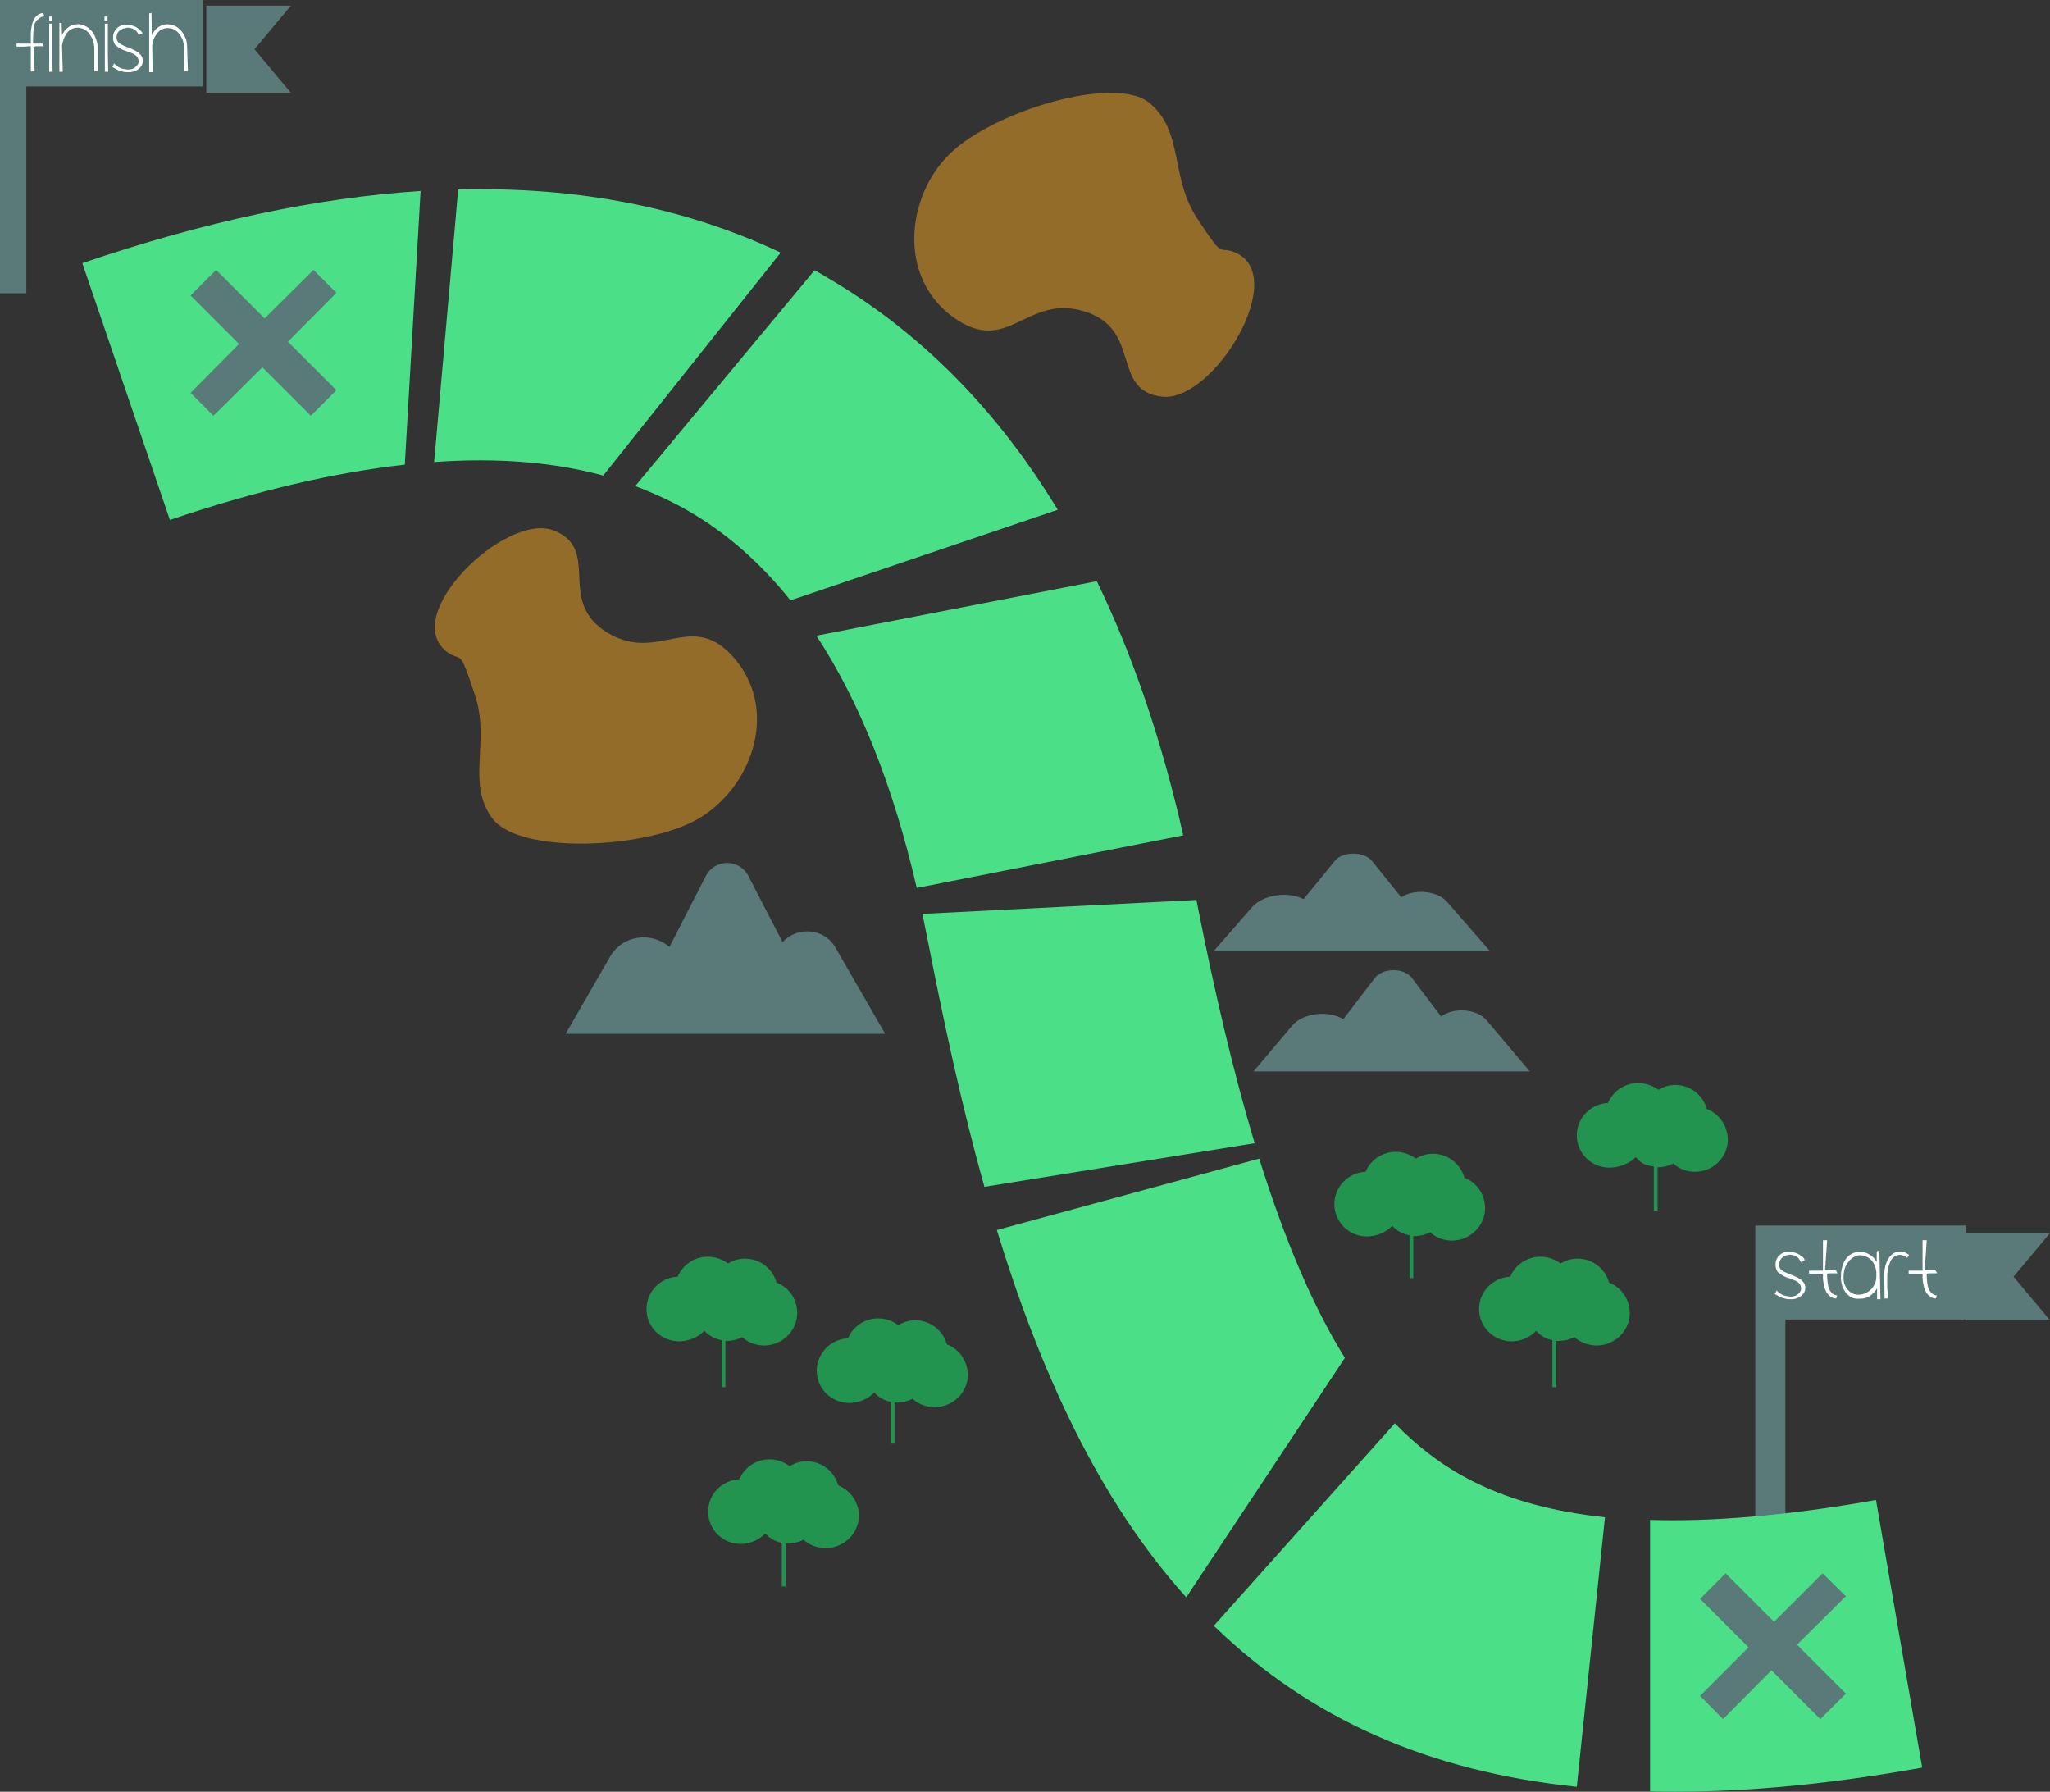 <?xml version="1.0" encoding="utf-8"?>
<!-- Generator: Adobe Illustrator 19.0.1, SVG Export Plug-In . SVG Version: 6.00 Build 0)  -->
<svg version="1.1" id="Layer_1" xmlns="http://www.w3.org/2000/svg" xmlns:xlink="http://www.w3.org/1999/xlink" x="0px" y="0px"
	 viewBox="0 0 545.4 476.6" enable-background="new 0 0 545.4 476.6" xml:space="preserve">
<rect x="0" y="0" width="545.4" height="476.6" fill="#333333" stroke="none"/>
<polygon fill="#5A7A79" points="523,326 467,326 467,345.5 467,350.2 467,404 475,404 475,351 523,351 "/>
<path id="field7" fill="#4BE087" d="M111.9,50.8l-4.2,72.8c-18.9,2.1-39.7,7-62.5,14.7L21.9,70C54.1,59,84.2,52.6,111.9,50.8z"/>
<path id="field6" fill="#4BE087" d="M207.7,67.2l-47.2,59.3c-13.3-3.6-28.3-4.8-45-3.6l6.4-72.5C153.8,49.6,182.4,55.2,207.7,67.2z"
	/>
<path id="field5" fill="#4BE087" d="M281.4,135.6l-71.1,24.1c-8-10-17-17.9-27-23.7c-4.5-2.6-9.3-4.8-14.3-6.7l47.7-57.4
	c0.9,0.5,1.9,1,2.8,1.6C244.4,87.9,265.1,108.7,281.4,135.6z"/>
<path id="field4" fill="#4BE087" d="M314.8,222.2l-70.9,14c-6.3-27.3-15.3-49.7-26.7-67.1l74.6-14.5
	C301.4,174.4,309.1,197,314.8,222.2z"/>
<path id="field3" fill="#4BE087" d="M333.8,304.1l-71.9,11.6c-6.1-21.7-10.9-44.2-15.3-66.7c-0.4-2-0.8-4-1.2-5.9l72.9-3.7
	C323.2,264.4,328.3,285.8,333.8,304.1z"/>
<path id="field2" fill="#4BE087" d="M357.8,361.2l-42.2,63.7c-23.4-26-38.9-60.2-50.4-97.7l69.8-19
	C342,330.4,349.4,347.7,357.8,361.2z"/>
<path id="field1" fill="#4BE087" d="M427,403.6l-7.5,71.7c-39.5-4.1-70.9-18.1-96.1-42.4c-0.2-0.1-0.3-0.3-0.5-0.4l48.2-53.9
	c0.8,0.8,1.6,1.6,2.4,2.4C383.7,390.7,398.6,400.6,427,403.6z"/>
<path id="field0" fill="#4BE087" d="M511.4,470.2c-24,4.3-45.7,6.4-65.7,6.4c-2.3,0-4.7,0-6.7-0.1v-72.2c15,0.5,35.5-0.9,60.1-5.3
	L511.4,470.2z"/>
<polygon id="startX" fill="#5A7A79" points="491.1,450.5 478.1,437.5 491.1,424.6 484.9,418.5 472,431.4 459.1,418.5 452.3,425.3 
	465.2,438.2 452.3,451.1 458.4,457.3 471.3,444.3 484.3,457.3 "/>
<polygon id="finishX" fill="#5A7A79" points="89.5,103.8 76.6,90.9 89.5,77.9 83.4,71.8 70.4,84.7 57.5,71.8 50.7,78.6 63.6,91.5 
	50.7,104.5 56.8,110.6 69.8,97.7 82.7,110.6 "/>
<polygon fill="#5A7A79" points="545.4,351.2 522.9,351.2 522.9,328 545.4,328 535.7,339.6 "/>
<g>
	<path fill="#FFFFFF" d="M480.1,335.3c0,0-0.1,0.1-0.2,0.1s-0.2,0.1-0.3,0.1c-0.2,0.1-0.3,0.1-0.5,0.2c-0.2-0.5-0.5-0.9-0.8-1.2
		s-0.8-0.5-1.2-0.6c-0.4-0.1-0.9-0.2-1.3-0.1c-0.4,0.1-0.9,0.2-1.2,0.4c-0.4,0.2-0.7,0.5-0.9,0.9c-0.2,0.4-0.4,0.8-0.4,1.3
		c0,0.5,0.2,0.9,0.5,1.3c0.4,0.3,0.8,0.6,1.3,0.8c0.5,0.2,1.1,0.5,1.7,0.7c0.6,0.2,1.2,0.5,1.7,0.8c0.5,0.3,1,0.6,1.3,1.1
		c0.4,0.4,0.5,1,0.5,1.6c0,0.4-0.1,0.7-0.3,1.1c-0.2,0.3-0.4,0.6-0.8,0.9c-0.3,0.3-0.7,0.5-1.1,0.6c-0.4,0.2-0.9,0.3-1.4,0.3
		c-0.7,0-1.4,0-1.9-0.2c-0.6-0.1-1-0.3-1.4-0.5c-0.4-0.2-0.7-0.4-0.9-0.5c-0.2-0.2-0.3-0.2-0.3-0.2c0,0,0,0,0-0.1s0.1-0.2,0.2-0.3
		c0.1-0.1,0.1-0.2,0.2-0.4c0.1-0.1,0.1-0.2,0.1-0.2c0,0.1,0.1,0.2,0.3,0.4c0.2,0.2,0.4,0.4,0.8,0.6c0.3,0.2,0.7,0.4,1.2,0.5
		c0.5,0.1,1,0.2,1.6,0.2c0.3,0,0.6-0.1,1-0.2c0.3-0.1,0.6-0.3,0.8-0.5c0.2-0.2,0.4-0.4,0.6-0.7c0.1-0.2,0.2-0.5,0.2-0.8
		c0-0.5-0.2-0.9-0.5-1.3c-0.3-0.3-0.7-0.6-1.2-0.8c-0.5-0.2-1-0.4-1.6-0.6c-0.6-0.2-1.1-0.4-1.6-0.7c-0.5-0.3-0.9-0.6-1.3-0.9
		c-0.3-0.4-0.5-0.9-0.6-1.5c-0.1-0.9,0.1-1.7,0.4-2.2c0.3-0.6,0.8-1,1.3-1.3s1.1-0.4,1.8-0.4c0.7,0,1.3,0.1,1.9,0.3
		c0.6,0.2,1.1,0.5,1.5,0.9C479.8,334.4,480.1,334.8,480.1,335.3z M472.9,343C472.8,343,472.8,343,472.9,343L472.9,343z"/>
	<path fill="#FFFFFF" d="M488.9,338.7c-0.4,0-0.9,0-1.4,0c-0.5,0-1,0-1.4,0.1c0,0.6,0,1.3,0.1,1.9c0,0.7,0.2,1.3,0.3,1.8
		s0.5,1,0.8,1.4c0.4,0.4,0.9,0.6,1.5,0.7l-0.3,0.8c-0.6,0-1.1-0.2-1.5-0.5c-0.4-0.3-0.7-0.6-1-1c-0.2-0.4-0.4-0.9-0.6-1.4
		c-0.1-0.5-0.2-1-0.3-1.5c-0.1-0.5-0.1-0.9-0.1-1.3c0-0.4,0-0.7,0-0.9c-0.5,0-1,0-1.4,0c-0.4,0-0.8,0-1.2,0c-0.4,0-0.7,0-1.1,0
		c0-0.2,0-0.3,0-0.4c0-0.1,0-0.2,0-0.3c0-0.1,0-0.1,0-0.1h3.7c0-0.3,0-0.7,0-1.2s0-1,0-1.6c0-0.6,0-1.2,0-1.8c0-0.6,0-1.2,0-1.7
		c0-0.5,0-0.9,0-1.3c0-0.3,0-0.5,0-0.5c0,0,0.1,0,0.2,0c0.1,0,0.2,0,0.4,0c0.2,0,0.3,0,0.5,0c-0.1,1.1-0.1,2.2-0.2,3.2
		c0,0.4-0.1,0.9-0.1,1.3c0,0.5-0.1,0.9-0.1,1.3c0,0.4,0,0.8-0.1,1.2c0,0.4,0,0.7,0,1c0.5,0,1,0,1.5,0c0.5,0,0.9,0,1.3,0L488.9,338.7
		z"/>
	<path fill="#FFFFFF" d="M500,332.6l0.3,13c-0.2,0-0.3,0-0.5,0c-0.1,0-0.2,0-0.3,0c-0.1,0-0.1,0-0.1,0.1c0,0,0-0.1,0-0.2
		c0-0.1,0-0.4,0-0.6c0-0.3,0-0.6,0-1c0-0.4,0-0.8,0-1.2c-0.4,0.7-1,1.3-1.6,1.8c-0.7,0.5-1.3,0.8-2.1,0.9c-0.7,0.1-1.5,0.1-2.2,0
		s-1.4-0.5-1.9-1c-0.6-0.5-1-1.2-1.4-2.1c-0.3-0.9-0.5-1.9-0.4-3.1c0-1.2,0.3-2.2,0.6-3.1c0.4-0.8,0.8-1.5,1.4-2
		c0.6-0.5,1.2-0.8,1.9-1c0.7-0.2,1.4-0.2,2.1,0c0.7,0.1,1.3,0.4,2,0.9c0.6,0.4,1.1,1,1.5,1.7c0-0.8,0-1.5,0-2c0-0.5,0-0.8,0-0.8
		L500,332.6z M490.5,339c-0.1,1.2,0,2.2,0.4,3c0.4,0.8,0.9,1.4,1.5,1.8c0.6,0.4,1.3,0.6,2.1,0.6c0.8,0,1.5-0.2,2.2-0.6
		c0.7-0.4,1.3-0.9,1.7-1.6c0.5-0.7,0.8-1.6,0.8-2.6c0-0.2,0-0.4,0-0.6c0-0.2,0-0.4,0-0.6c-0.1-1-0.4-1.8-0.8-2.5
		c-0.4-0.7-1-1.2-1.6-1.5s-1.3-0.5-1.9-0.5c-0.7,0-1.3,0.2-1.9,0.6c-0.6,0.4-1.1,0.9-1.6,1.7C490.9,336.9,490.6,337.9,490.5,339z"/>
	<path fill="#FFFFFF" d="M507.4,334.6c-0.6-0.5-1.2-0.8-1.9-0.8c-0.6,0-1.2,0.2-1.7,0.6c-0.5,0.4-0.9,1.1-1.2,2
		c-0.3,0.9-0.5,2-0.5,3.2c0,0.7,0,1.4,0,2.1c0,0.7,0,1.3,0.1,1.8c0,0.5,0,1,0.1,1.3c0,0.3,0,0.6,0,0.6l-0.9,0l-0.1-6.1
		c0-1.4,0.2-2.6,0.6-3.5c0.4-1,0.9-1.7,1.6-2.2c0.6-0.5,1.4-0.7,2.1-0.7c0.8,0,1.5,0.3,2.3,0.9L507.4,334.6z"/>
	<path fill="#FFFFFF" d="M515.4,338.7c-0.4,0-0.9,0-1.4,0c-0.5,0-1,0-1.4,0.1c0,0.6,0,1.3,0.1,1.9c0,0.7,0.2,1.3,0.3,1.8
		c0.2,0.6,0.5,1,0.8,1.4c0.4,0.4,0.9,0.6,1.5,0.7l-0.3,0.8c-0.6,0-1.1-0.2-1.5-0.5c-0.4-0.3-0.7-0.6-1-1c-0.2-0.4-0.4-0.9-0.6-1.4
		c-0.1-0.5-0.2-1-0.3-1.5c-0.1-0.5-0.1-0.9-0.1-1.3c0-0.4,0-0.7,0-0.9c-0.5,0-1,0-1.4,0c-0.4,0-0.8,0-1.2,0c-0.4,0-0.7,0-1.1,0
		c0-0.2,0-0.3,0-0.4c0-0.1,0-0.2,0-0.3c0-0.1,0-0.1,0-0.1h3.7c0-0.3,0-0.7,0-1.2c0-0.5,0-1,0-1.6c0-0.6,0-1.2,0-1.8
		c0-0.6,0-1.2,0-1.7c0-0.5,0-0.9,0-1.3c0-0.3,0-0.5,0-0.5c0,0,0.1,0,0.2,0c0.1,0,0.2,0,0.4,0c0.2,0,0.3,0,0.5,0
		c-0.1,1.1-0.1,2.2-0.2,3.2c0,0.4-0.1,0.9-0.1,1.3c0,0.5-0.1,0.9-0.1,1.3c0,0.4,0,0.8-0.1,1.2c0,0.4,0,0.7,0,1c0.5,0,1,0,1.5,0
		c0.5,0,0.9,0,1.3,0L515.4,338.7z"/>
</g>
<polygon fill="#5A7A79" points="54,0 0,0 0,19.1 0,23.8 0,78 7,78 7,23 54,23 "/>
<polygon fill="#5A7A79" points="77.4,24.7 54.9,24.7 54.9,1.5 77.4,1.5 67.7,13.1 "/>
<g>
	<path fill="#FFFFFF" d="M11.6,12.3c-0.4,0-0.8,0-1.3,0c-0.5,0-0.9,0-1.4,0.1C8.9,13,9,13.8,9,14.5c0,0.8,0.1,1.5,0.1,2.2
		c0.1,0.8,0.1,1.6,0.1,2.3c-0.2,0-0.3,0-0.5,0c-0.1,0-0.2,0-0.3,0c-0.1,0-0.2,0-0.2,0c0,0,0-0.3,0-0.7c0-0.5,0-1,0-1.7
		c0-0.7,0-1.4,0-2.2c0-0.8,0-1.5,0-2.1c-0.5,0-1,0-1.5,0.1c-0.5,0-0.9,0-1.2,0c-0.4,0-0.8,0-1.1,0c0-0.2,0-0.3,0-0.4
		c0-0.1,0-0.1,0-0.2c0-0.1,0-0.1,0-0.1v-0.1h3.8c0-0.4,0-0.6,0-0.8c0-0.2,0-0.3,0-0.3c0,0,0-0.1,0-0.5c0-0.3,0-0.7,0-1.2
		c0-0.5,0.1-1.1,0.2-1.7c0.1-0.6,0.3-1.2,0.5-1.7c0.2-0.5,0.6-1,1-1.3c0.4-0.4,1-0.6,1.6-0.6l0.3,0.8c-0.6,0.1-1.2,0.3-1.5,0.7
		C9.7,5.4,9.4,5.8,9.2,6.4C9.1,7,8.9,7.6,8.9,8.2c0,0.7-0.1,1.3-0.1,2c0,0.1,0,0.3,0,0.6c0,0.3,0,0.5,0,0.8c0.5,0,1,0,1.4,0
		c0.5,0,0.9,0,1.2,0L11.6,12.3z"/>
	<path fill="#FFFFFF" d="M13.9,6.3c0,0.6,0,1.2,0,1.9c0,0.7,0,1.4,0,2.1c0,0.7,0,1.4,0,2.1c0,0.7,0,1.4,0,2c0,1.5,0.1,3.1,0.1,4.7
		c-0.2,0-0.3,0-0.5,0c-0.1,0-0.2,0-0.3,0c-0.1,0-0.1,0-0.1,0.1c0,0,0-0.2,0-0.6c0-0.4,0-1,0-1.7c0-0.7,0-1.5,0-2.4
		c0-0.9,0-1.8,0-2.8c0-1,0-1.9,0-2.8c0-0.9,0-1.8,0-2.6H13.9z M13.1,5.4c0-0.4,0-0.6,0-0.8s0-0.2,0-0.3c0,0,0,0,0,0.1l0.8,0
		c0-0.1,0-0.1,0,0c0,0,0,0.1,0,0.3c0,0.2,0,0.4,0,0.8H13.1z"/>
	<path fill="#FFFFFF" d="M16.4,6.1l0.1,3.3c0.4-0.9,0.9-1.6,1.5-2c0.6-0.5,1.3-0.8,2-0.9c0.7-0.1,1.4-0.1,2.1,0.2
		c0.7,0.2,1.4,0.6,1.9,1.2c0.6,0.5,1.1,1.2,1.4,2.1c0.4,0.9,0.6,1.8,0.6,3L26,19l-0.9,0c0-0.1,0-0.3,0-0.6c0-0.3,0-0.8,0-1.3
		c0-0.5,0-1.1,0-1.8s0-1.4,0-2.1c0-1.2-0.2-2.2-0.6-3C24,9.3,23.6,8.6,23,8.2c-0.6-0.5-1.2-0.7-1.9-0.8c-0.7-0.1-1.3,0-2,0.3
		s-1.2,0.8-1.6,1.6C17,10,16.7,11,16.5,12.1l0.2,7c-0.2,0-0.3,0-0.5,0c-0.1,0-0.2,0-0.3,0c-0.1,0-0.1,0-0.1,0.1c0,0,0-0.2,0-0.5
		s0-0.8,0-1.5c0-0.6,0-1.3,0-2.1c0-0.8,0-1.6,0-2.4c0-0.8,0-1.6,0-2.4c0-0.8,0-1.5,0-2.1c0-0.6,0-1.1,0-1.5c0-0.4,0-0.6,0-0.6
		L16.4,6.1z"/>
	<path fill="#FFFFFF" d="M28.7,6.3c0,0.6,0,1.2,0,1.9c0,0.7,0,1.4,0,2.1c0,0.7,0,1.4,0,2.1c0,0.7,0,1.4,0,2c0,1.5,0.1,3.1,0.1,4.7
		c-0.2,0-0.3,0-0.5,0c-0.1,0-0.2,0-0.3,0c-0.1,0-0.1,0-0.1,0.1c0,0,0-0.2,0-0.6c0-0.4,0-1,0-1.7c0-0.7,0-1.5,0-2.4
		c0-0.9,0-1.8,0-2.8c0-1,0-1.9,0-2.8c0-0.9,0-1.8,0-2.6H28.7z M27.8,5.4c0-0.4,0-0.6,0-0.8s0-0.2,0-0.3c0,0,0,0,0,0.1l0.8,0
		c0-0.1,0-0.1,0,0c0,0,0,0.1,0,0.3c0,0.2,0,0.4,0,0.8H27.8z"/>
	<path fill="#FFFFFF" d="M37.9,8.9c0,0-0.1,0.1-0.2,0.1c-0.1,0-0.2,0.1-0.3,0.1c-0.2,0.1-0.3,0.1-0.5,0.2c-0.2-0.5-0.5-0.9-0.8-1.2
		c-0.4-0.3-0.8-0.5-1.2-0.6c-0.4-0.1-0.9-0.2-1.3-0.1c-0.4,0.1-0.9,0.2-1.2,0.4C32,8,31.6,8.3,31.4,8.6C31.2,9,31,9.4,31,10
		c0,0.5,0.2,0.9,0.5,1.3c0.4,0.3,0.8,0.6,1.3,0.8c0.5,0.2,1.1,0.5,1.7,0.7c0.6,0.2,1.2,0.5,1.7,0.8c0.5,0.3,1,0.7,1.3,1.1
		c0.4,0.4,0.5,1,0.5,1.6c0,0.4-0.1,0.7-0.3,1.1c-0.2,0.3-0.4,0.6-0.8,0.9c-0.3,0.3-0.7,0.5-1.1,0.6c-0.4,0.2-0.9,0.3-1.4,0.3
		c-0.7,0-1.4,0-1.9-0.2c-0.6-0.1-1-0.3-1.4-0.5c-0.4-0.2-0.7-0.4-0.9-0.5c-0.2-0.2-0.3-0.2-0.3-0.2c0,0,0,0,0-0.1
		c0-0.1,0.1-0.2,0.2-0.3c0.1-0.1,0.1-0.2,0.2-0.4c0.1-0.1,0.1-0.2,0.1-0.2c0,0.1,0.1,0.2,0.3,0.4c0.2,0.2,0.4,0.4,0.8,0.6
		c0.3,0.2,0.7,0.4,1.2,0.5c0.5,0.1,1,0.2,1.6,0.2c0.3,0,0.6-0.1,1-0.2c0.3-0.1,0.6-0.3,0.8-0.5c0.2-0.2,0.4-0.4,0.6-0.7
		c0.1-0.2,0.2-0.5,0.2-0.8c0-0.5-0.2-0.9-0.5-1.3c-0.3-0.3-0.7-0.6-1.2-0.8c-0.5-0.2-1-0.4-1.6-0.6s-1.1-0.4-1.6-0.7
		c-0.5-0.3-0.9-0.6-1.3-0.9c-0.3-0.4-0.5-0.9-0.6-1.5c-0.1-0.9,0.1-1.7,0.4-2.2c0.3-0.6,0.8-1,1.3-1.3c0.5-0.3,1.1-0.4,1.8-0.4
		c0.7,0,1.3,0.1,1.9,0.3c0.6,0.2,1.1,0.5,1.5,0.9S37.8,8.4,37.9,8.9z M30.6,16.6C30.6,16.6,30.6,16.6,30.6,16.6L30.6,16.6z"/>
	<path fill="#FFFFFF" d="M40.3,3.4l0.1,6c0.4-0.9,0.9-1.5,1.5-2c0.6-0.5,1.3-0.8,2-0.9c0.7-0.1,1.4,0,2.1,0.2
		c0.7,0.2,1.4,0.6,1.9,1.2c0.6,0.5,1,1.2,1.4,2.1c0.4,0.8,0.5,1.8,0.5,2.9L50,19L49,19c0-0.1,0-0.3,0-0.6c0-0.3,0-0.8,0-1.3
		c0-0.5,0-1.1,0-1.8s0-1.4,0-2.1c0-1.2-0.2-2.2-0.6-3c-0.4-0.8-0.9-1.5-1.4-1.9c-0.6-0.5-1.2-0.7-1.9-0.8c-0.7-0.1-1.3,0-2,0.3
		c-0.6,0.3-1.2,0.8-1.6,1.5c-0.5,0.7-0.8,1.6-1,2.7l0.1,7.2c-0.2,0-0.3,0-0.5,0c-0.1,0-0.2,0-0.3,0c-0.1,0-0.1,0-0.1,0.1
		c0,0,0-0.2,0-0.6c0-0.4,0-1,0-1.8c0-0.7,0-1.6,0-2.5c0-0.9,0-1.9,0-2.9c0-1,0-2,0-2.9c0-0.9,0-1.8,0-2.5c0-0.7,0-1.3,0-1.8
		c0-0.5,0-0.7,0-0.7L40.3,3.4z"/>
</g>
<path fill="#239350" d="M389.6,313.3c-1-3.7-4.4-6.4-8.4-6.4c-1.7,0-3.2,0.5-4.5,1.3c-1.5-1.1-3.3-1.8-5.4-1.8c-3.6,0-6.7,2.2-8,5.3
	c-4.6,0.2-8.3,4-8.3,8.6c0,4.8,3.9,8.6,8.7,8.6c2.5,0,5.1-1.1,6.7-2.8c1.1,1.2,2.6,2.1,4.6,2.5V340h1v-11.2c0,0,0.3,0,0.3,0
	c1.5,0,3-0.4,4.2-1c1.5,1.4,3.6,2.2,5.8,2.2c4.8,0,8.8-3.9,8.8-8.6C395.1,317.6,392.8,314.5,389.6,313.3z"/>
<path fill="#239350" d="M428.1,341.2c-1-3.7-4.4-6.4-8.4-6.4c-1.7,0-3.2,0.5-4.5,1.3c-1.5-1.1-3.3-1.8-5.4-1.8c-3.6,0-6.7,2.2-8,5.3
	c-4.6,0.2-8.3,4-8.3,8.6c0,4.8,3.9,8.6,8.7,8.6c2.5,0,4.9-1.1,6.5-2.8c1.1,1.2,2.3,2.1,4.3,2.5V369h1v-12.3c0,0,0.5,0,0.6,0
	c1.5,0,3.1-0.4,4.3-1c1.5,1.4,3.7,2.2,5.9,2.2c4.8,0,8.8-3.9,8.8-8.6C433.6,345.6,431.3,342.4,428.1,341.2z"/>
<path fill="#239350" d="M251.9,357.6c-1-3.7-4.4-6.4-8.4-6.4c-1.7,0-3.2,0.5-4.5,1.3c-1.5-1.1-3.3-1.8-5.4-1.8c-3.6,0-6.7,2.2-8,5.3
	c-4.6,0.2-8.3,4-8.3,8.6c0,4.8,3.9,8.6,8.7,8.6c2.5,0,5-1.1,6.6-2.8c1.1,1.2,2.4,2.1,4.4,2.5V384h1v-10.9c0,0,0.4,0,0.5,0
	c1.5,0,3.1-0.4,4.3-1c1.5,1.4,3.6,2.2,5.9,2.2c4.8,0,8.8-3.9,8.8-8.6C257.4,361.9,255.1,358.8,251.9,357.6z"/>
<path fill="#239350" d="M223,395.1c-1-3.7-4.4-6.4-8.4-6.4c-1.7,0-3.2,0.5-4.5,1.3c-1.5-1.1-3.3-1.8-5.4-1.8c-3.6,0-6.7,2.2-8,5.3
	c-4.6,0.2-8.3,4-8.3,8.6c0,4.8,3.9,8.6,8.7,8.6c2.5,0,4.9-1.1,6.5-2.8c1.1,1.2,2.4,2.1,4.4,2.5V422h1v-11.4c0,0,0.5,0,0.5,0
	c1.5,0,3.1-0.4,4.3-1c1.5,1.4,3.7,2.2,5.9,2.2c4.8,0,8.8-3.9,8.8-8.6C228.5,399.5,226.2,396.4,223,395.1z"/>
<path fill="#239350" d="M206.6,341.2c-1-3.7-4.4-6.4-8.4-6.4c-1.7,0-3.2,0.5-4.5,1.3c-1.5-1.1-3.3-1.8-5.4-1.8c-3.6,0-6.7,2.2-8,5.3
	c-4.6,0.2-8.3,4-8.3,8.6c0,4.8,3.9,8.6,8.7,8.6c2.5,0,5.1-1.1,6.7-2.8c1.1,1.2,2.6,2.1,4.6,2.5V369h1v-12.3c0,0,0.3,0,0.3,0
	c1.5,0,3-0.4,4.2-1c1.5,1.4,3.6,2.2,5.8,2.2c4.8,0,8.8-3.9,8.8-8.6C212.1,345.6,209.9,342.4,206.6,341.2z"/>
<path fill="#239350" d="M454.1,295c-1-3.7-4.4-6.4-8.4-6.4c-1.7,0-3.2,0.5-4.5,1.3c-1.5-1.1-3.3-1.8-5.4-1.8c-3.6,0-6.7,2.2-8,5.3
	c-4.6,0.2-8.3,4-8.3,8.6c0,4.8,3.9,8.6,8.7,8.6c2.5,0,5.4-1.1,7-2.8c1.1,1.2,1.8,2.1,4.8,2.5V322h1v-11.5c0,0,0,0,0.1,0
	c1.5,0,2.9-0.4,4.1-1c1.5,1.4,3.5,2.2,5.8,2.2c4.8,0,8.7-3.9,8.7-8.6C459.6,299.3,457.3,296.2,454.1,295z"/>
<path fill="#5A7A79" d="M222.3,252.1c-3-5.3-10.2-5.7-14.1-1.5l-9.1-17.6c-2.4-4.6-8.9-4.6-11.3,0l-9.7,18.9
	c-4.7-4.1-12.4-3.3-15.8,2.6L150.5,275h26.1h15.6h1.6h16.5h25.2L222.3,252.1z"/>
<path fill="#5A7A79" d="M384.9,239.8c-2.6-2.9-8.8-3.4-12.1-1.1L365,229c-2-2.5-7.7-2.6-9.8-0.1l-8.4,10.3c-4-2.2-10.7-1.2-13.6,2
	L322.9,253h22.6h13.5h1.4h14.3h21.7L384.9,239.8z"/>
<path fill="#5A7A79" d="M395.5,271.4c-2.6-3.1-8.8-3.5-12.1-1l-7.8-10.3c-2-2.7-7.7-2.7-9.8,0l-8.4,11c-4-2.4-10.7-1.7-13.6,1.7
	L333.5,285h22.6h13.5h1.4h14.3H407L395.5,271.4z"/>
<path fill="#936C2A" d="M119.2,173.6c-13.5-9.5,15.3-37.5,28.1-32.5c12.9,5,0.5,18.8,14.3,27.2c13.9,8.4,22.6-6.8,34.2,7.3
	c11.5,14.1,3.9,34.2-10.2,42.3c-14.1,8-47.5,9.4-54.6-0.2c-7.1-9.5-0.4-20.5-4.7-33C122.1,172,123,176.2,119.2,173.6z"/>
<path fill="#936C2A" d="M328.2,67c15.5,5.8-5.4,40.2-19.1,38.5c-13.7-1.6-5.1-18-20.7-22.7c-15.5-4.7-20.2,12.2-34.9,1.5
	s-12.4-32.2-0.7-43.5c11.7-11.3,43.7-20.9,52.9-13.5c9.3,7.5,5.5,19.7,12.8,30.8S323.9,65.4,328.2,67z"/>
</svg>
